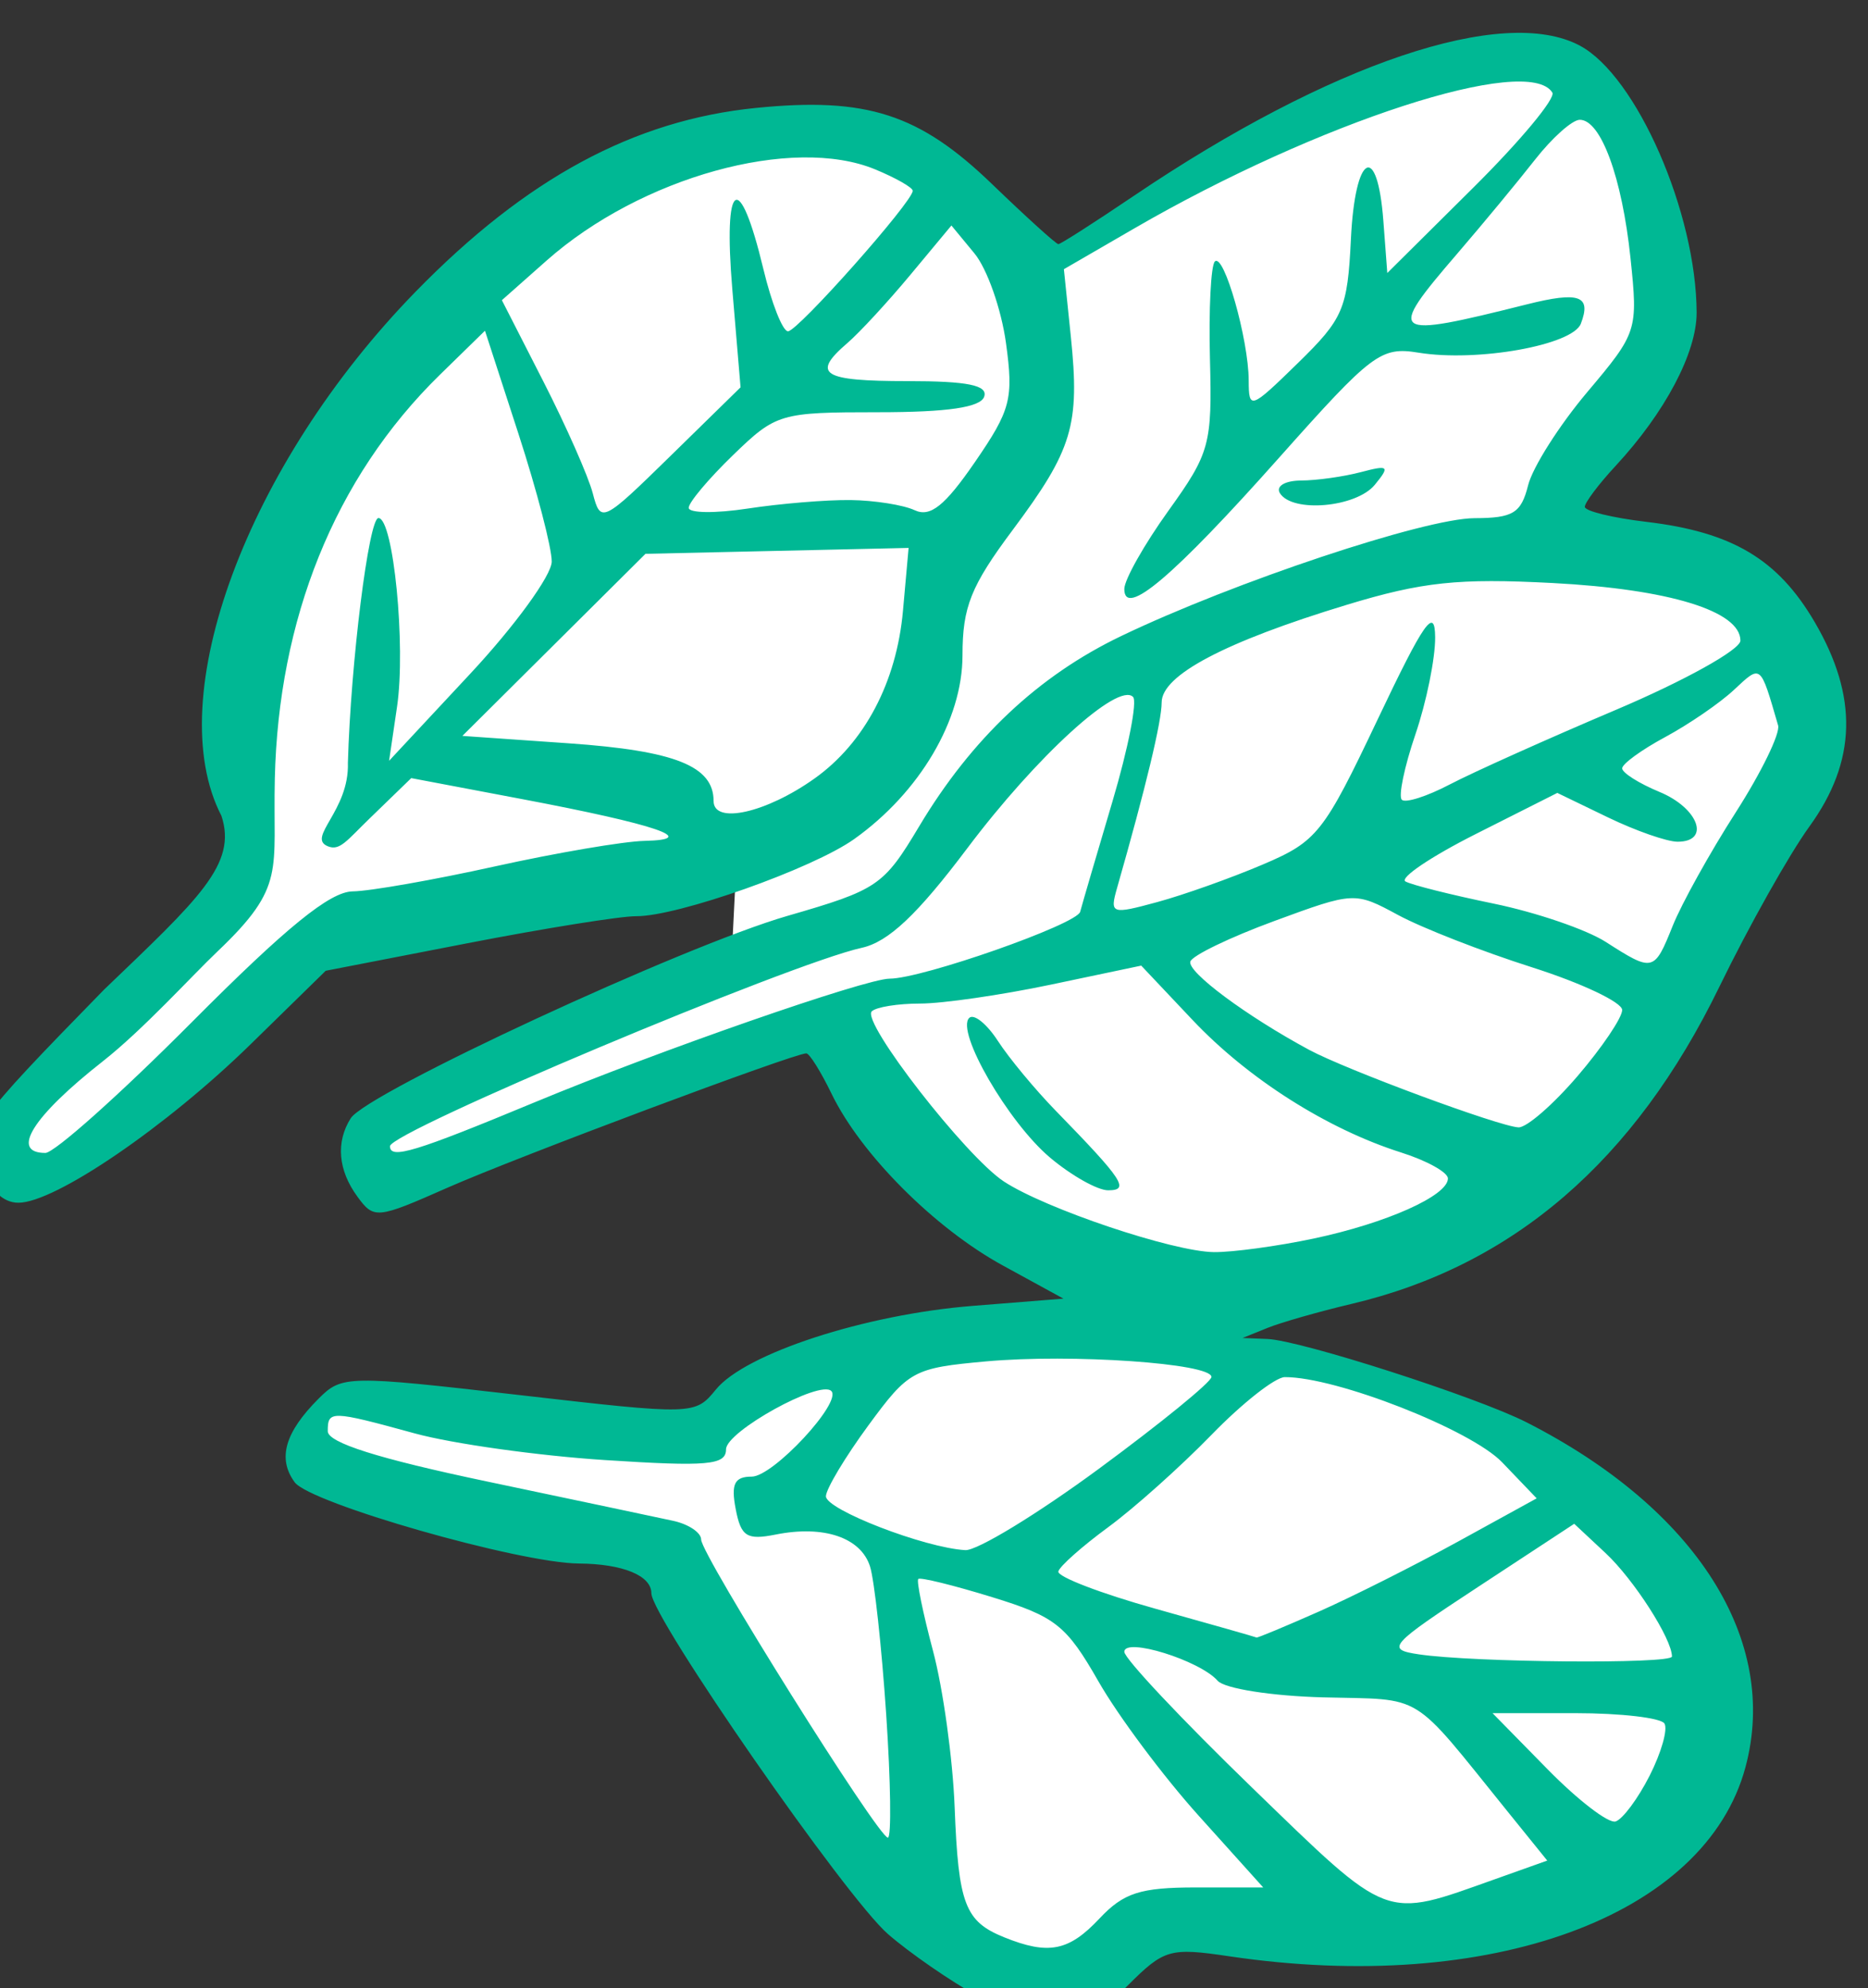 <?xml version="1.0" ?><svg height="162.24mm" viewBox="0 0 152.473 162.24" width="152.473mm" xmlns="http://www.w3.org/2000/svg">
    <rect x="0" y="0" width="152.473" height="162.24" fill="#333333" stroke="none"/>
    <path d="m -7115.047,10256.276 69.888,-72.005 c 0,0 -5.958,-87.592 40.354,-134.588 46.312,-46.997 109.016,-85.207 138.871,-56.724 29.855,28.482 23.727,38.547 32.769,34.792 9.042,-3.755 52.748,-41.964 90.198,-51.268 37.451,-9.305 66.04,-21.457 75.956,21.646 9.916,43.104 -29.222,99.025 -29.222,99.025 0,0 52.748,-6.267 67.517,29.811 14.769,36.078 -24.053,105.765 -54.435,133.963 -30.383,28.198 -121.003,53.832 -121.003,53.832 0,0 80.915,6.171 124.273,43.009 43.358,36.837 45.046,91.429 -7.068,109.847 -52.115,18.419 -118.049,7.216 -118.049,7.216 0,0 -3.095,15.002 -22.787,16.995 -19.692,1.992 -52.115,-27.344 -71.948,-62.757 -19.833,-35.413 -34.708,-56.965 -34.708,-56.965 0,0 -90.093,-18.134 -94.524,-22.691 -4.431,-4.557 3.587,-20.792 13.187,-20.223 9.6,0.57 92.308,11.678 92.308,11.678 0,0 14.98,-25.065 50.216,-26.299 35.235,-1.234 55.701,-3.418 55.701,-3.418 0,0 6.33,-13.766 -13.609,-24.969 -19.939,-11.203 -59.394,-55.256 -59.394,-55.256 l -121.53,43.293 -1.582,-18.324 99.165,-45.002 1.266,-25.35 -111.719,20.223 c 0,0 -64.879,60.288 -74.585,64.181 -9.706,3.892 -20.782,6.361 -15.508,-13.672 z" fill="#FFFFFF" transform="translate(-155.841,-84.433) matrix(0.3,0,0,0.3,2289.917,-2900.798)"/>
    <path d="m -6847.476,10493.819 c -7.571,-4.19 -18.6,-11.812 -24.501,-16.938 -11.457,-9.941 -64.387,-86.167 -64.387,-92.72 0,-4.809 -7.781,-7.998 -19.749,-8.086 -16.242,-0.132 -73.123,-16.393 -77.305,-22.115 -4.709,-6.44 -2.67,-13.548 6.524,-22.743 6.323,-6.323 7.79,-6.349 54.441,-0.99 47.654,5.476 47.975,5.466 53.651,-1.487 8.002,-9.804 40.561,-20.411 69.822,-22.744 l 24.735,-1.974 -16.481,-9.011 c -18.569,-10.154 -38.635,-30.267 -46.6,-46.704 -2.932,-6.053 -6.032,-11.005 -6.884,-11.005 -3.363,0 -78.875,28.271 -97.6,36.536 -19.304,8.527 -20.025,8.598 -24.551,2.409 -5.248,-7.177 -5.892,-14.833 -1.793,-21.294 4.425,-6.972 90.542,-46.875 118.767,-55.031 24.635,-7.119 26.213,-8.188 35.879,-24.354 14.291,-23.902 32.408,-40.966 54.982,-51.787 30.654,-14.695 82.613,-32.021 96.139,-32.058 10.486,-0.03 12.669,-1.371 14.572,-8.951 1.232,-4.902 8.473,-16.31 16.094,-25.348 13.637,-16.169 13.822,-16.749 11.762,-36.444 -2.294,-21.941 -8.072,-37.674 -13.819,-37.624 -2.029,0.02 -7.497,4.896 -12.155,10.841 -4.657,5.946 -14.18,17.454 -21.164,25.573 -19.374,22.521 -18.474,23.173 18.967,13.786 14.242,-3.57 17.593,-2.37 14.664,5.26 -2.243,5.844 -28.17,10.484 -44.13,7.893 -10.3,-1.67 -12.617,0.08 -37.909,28.494 -28.878,32.455 -42.178,43.738 -42.178,35.783 0,-2.509 5.389,-12.065 11.975,-21.242 11.305,-15.749 11.937,-18.053 11.329,-41.275 -0.353,-13.526 0.255,-25.481 1.327,-26.563 2.458,-2.458 9.188,21.183 9.213,32.373 0.03,8.015 0.487,7.85 13.418,-4.778 12.339,-12.046 13.477,-14.712 14.393,-33.703 1.12,-23.266 7.193,-26.637 8.833,-4.906 l 1.068,14.141 23.317,-23.14 c 12.826,-12.723 22.543,-24.398 21.591,-25.933 -6.545,-10.592 -63.708,7.967 -113.679,36.903 l -19.224,11.133 1.89,18.305 c 2.488,24.105 0.483,30.778 -15.793,52.594 -11.412,15.294 -13.681,20.956 -13.681,34.147 0,17.544 -11.631,37.273 -29.466,49.97 -11.329,8.069 -48.066,21.065 -59.319,20.984 -4.248,-0.03 -24.994,3.296 -46.096,7.392 l -38.372,7.45 -20.417,19.977 c -22.939,22.447 -53.241,43.123 -63.199,43.123 -4.279,0 -7.841,-3.545 -10.116,-10.074 -3.406,-9.768 -2.393,-11.22 33.388,-47.861 25.789,-24.717 36.337,-34.167 31.962,-47.325 -16.572,-32.047 6.955,-95.526 52.832,-142.551 30.087,-30.837 59.422,-46.675 92.603,-49.995 30.097,-3.013 44.414,1.6 64.214,20.687 9.341,9.003 17.47,16.368 18.068,16.368 0.599,0 9.83,-5.907 20.519,-13.127 53.419,-36.088 100.618,-51.975 121.388,-40.861 15.411,8.249 31.681,45.452 31.755,72.613 0.02,10.892 -8.584,27.175 -22.076,41.723 -4.592,4.953 -8.348,9.951 -8.348,11.107 0,1.155 7.535,2.994 16.75,4.085 23.353,2.767 35.763,10.144 45.767,27.215 11.9,20.311 11.454,37.898 -1.417,55.667 -5.507,7.602 -16.523,27.205 -24.48,43.562 -23.065,47.422 -56.101,75.901 -100.095,86.288 -8.858,2.093 -19.154,5.034 -22.877,6.538 l -6.774,2.732 6.774,0.273 c 9.028,0.362 56.952,15.772 70.496,22.666 46.206,23.524 68.876,59.241 59.56,93.838 -10.913,40.533 -69.41,61.947 -140.431,51.415 -16.207,-2.403 -17.728,-1.963 -27.68,7.988 -12.551,12.551 -22.034,13.229 -40.683,2.91 z m 33.022,-21.166 c 6.579,-7.005 11.111,-8.466 26.258,-8.466 h 18.304 l -17.524,-19.472 c -9.642,-10.708 -21.913,-27.146 -27.278,-36.528 -8.761,-15.324 -11.695,-17.654 -28.925,-22.955 -10.545,-3.25 -19.598,-5.476 -20.125,-4.954 -0.523,0.524 1.284,9.331 4.012,19.575 2.731,10.241 5.378,29.368 5.883,42.503 1.017,26.399 2.805,31.087 13.497,35.4 12.049,4.86 17.557,3.776 25.898,-5.103 z m 107.482,-10.66 14.359,-5.113 -10.973,-13.577 c -26.456,-32.743 -22.202,-30.116 -49.915,-30.82 -13.995,-0.355 -26.917,-2.383 -28.784,-4.514 -4.862,-5.556 -25.398,-11.924 -25.398,-7.875 0,1.805 15.618,18.408 34.711,36.898 37.797,36.605 35.669,35.8 66,25.001 z m -165.498,-44.847 c -1.238,-18.424 -3.218,-36.545 -4.4,-40.27 -2.501,-7.88 -12.61,-11.295 -25.676,-8.681 -7.854,1.568 -9.443,0.553 -10.878,-6.96 -1.306,-6.822 -0.322,-8.798 4.376,-8.798 5.833,0 24.666,-20.259 21.642,-23.284 -3.11,-3.109 -28.639,11.014 -28.639,15.845 0,4.31 -4.981,4.753 -33.017,2.931 -18.16,-1.181 -41.398,-4.438 -51.644,-7.243 -22.875,-6.264 -23.704,-6.287 -23.704,-0.609 0,3.123 13.672,7.446 43.176,13.651 23.747,4.993 46.606,9.82 50.796,10.73 4.19,0.91 7.619,3.203 7.619,5.095 0,4.115 48.228,81.09 50.806,81.09 0.985,0 0.78,-15.073 -0.457,-33.497 z m 207.712,16.642 c 3.177,-6.252 4.992,-12.638 4.033,-14.189 -0.959,-1.552 -11.876,-2.821 -24.26,-2.821 h -22.517 l 14.989,15.273 c 8.247,8.402 16.565,14.787 18.485,14.193 1.921,-0.596 6.093,-6.202 9.27,-12.456 z m 6.075,-32.416 c 0,-4.793 -10.372,-20.951 -18.054,-28.126 l -8.54,-7.977 -25.949,17.033 c -24.46,16.06 -25.397,17.119 -16.332,18.477 14.835,2.22 68.875,2.688 68.875,0.593 z m -96.095,-12.214 c 9.083,-4.018 26.139,-12.596 37.902,-19.058 l 21.385,-11.752 -9.382,-9.79 c -8.509,-8.883 -45.196,-23.26 -59.152,-23.186 -2.593,0.02 -11.571,7.083 -19.951,15.708 -8.382,8.622 -21.033,19.932 -28.113,25.128 -7.082,5.199 -13.177,10.609 -13.545,12.024 -0.371,1.412 11.517,5.975 26.419,10.141 14.897,4.165 27.277,7.687 27.505,7.83 0.229,0.148 7.847,-3.029 16.932,-7.045 z m -59.763,-38.903 c 16.812,-12.373 30.565,-23.591 30.565,-24.927 0,-3.708 -38.088,-6.341 -61.285,-4.238 -19.845,1.798 -21.096,2.478 -32.088,17.455 -6.291,8.571 -11.474,17.222 -11.524,19.224 -0.08,3.632 26.864,14.05 37.929,14.664 3.213,0.177 19.595,-9.801 36.403,-22.178 z m 58.334,-62.569 c 19.866,-4.206 36.569,-11.67 36.569,-16.347 0,-1.668 -5.713,-4.848 -12.698,-7.06 -20.138,-6.382 -41.659,-20.051 -56.781,-36.056 l -13.967,-14.788 -24.532,5.161 c -13.493,2.837 -29.512,5.159 -35.6,5.159 -6.085,0 -12.02,0.957 -13.188,2.126 -2.87,2.867 25.585,39.48 35.973,46.288 11.338,7.428 45.954,19.062 57.133,19.2 5.031,0.05 17.222,-1.596 27.091,-3.683 z m -71.683,-22.028 c -11.393,-9.587 -25.743,-34.385 -21.988,-37.997 1.264,-1.217 4.768,1.598 7.789,6.252 3.019,4.659 10.117,13.221 15.777,19.027 18.337,18.821 20.173,21.611 14.224,21.611 -2.88,0 -9.988,-4.001 -15.802,-8.893 z m -233.56,-36.785 c 25.768,-25.897 37.642,-35.55 43.814,-35.63 4.655,-0.05 22.104,-3.125 38.77,-6.811 16.668,-3.684 34.954,-6.802 40.636,-6.927 15.325,-0.342 3.32,-4.435 -33.34,-11.37 l -30.126,-5.703 -11.355,11.008 c -6.25,6.055 -8.084,8.874 -11.359,7.523 -5.798,-2.392 5.891,-9.625 5.479,-22.683 0.768,-27.212 5.684,-66.593 8.313,-66.593 4.065,0 7.497,34.79 5.06,51.328 l -2.164,14.706 22.104,-23.704 c 12.157,-13.037 22.122,-26.752 22.148,-30.477 0.02,-3.726 -4.054,-19.382 -9.06,-34.79 l -9.103,-28.016 -12.19,11.904 c -29.004,28.32 -43.988,66.925 -44.989,109.875 -0.591,25.3 3.207,29.187 -15.511,46.987 -7.245,6.89 -20.304,21.333 -31.323,29.991 -19.064,14.978 -25.279,24.9 -15.595,24.9 2.447,0 20.352,-15.983 39.791,-35.518 z m 93.474,21.686 c 33.74,-14.014 89.924,-33.575 96.431,-33.575 8.85,0 50.949,-14.77 51.852,-18.19 0.555,-2.103 4.51,-15.623 8.792,-30.044 4.279,-14.419 6.796,-27.203 5.593,-28.408 -4.095,-4.092 -26.25,16.127 -45.07,41.132 -13.624,18.102 -21.491,25.522 -28.746,27.116 -19.474,4.277 -128.353,50.056 -128.353,53.967 0,3.653 6.771,1.597 39.501,-11.998 z m 283.632,-7.096 c 6.664,-7.785 12.117,-15.866 12.117,-17.956 0,-2.092 -11.048,-7.32 -24.552,-11.617 -13.504,-4.297 -29.886,-10.692 -36.403,-14.214 -11.784,-6.367 -11.979,-6.358 -33.723,1.637 -12.026,4.422 -22.291,9.377 -22.812,11.011 -0.896,2.824 15.229,14.813 32.304,24.016 10.083,5.432 51.727,20.848 56.984,21.096 2.182,0.1 9.42,-6.185 16.085,-13.973 z m 25.875,-40.873 c 2.43,-6.052 10.13,-19.911 17.114,-30.796 6.981,-10.886 12.179,-21.553 11.552,-23.704 -4.914,-16.884 -4.561,-16.603 -12.063,-9.614 -3.834,3.575 -12.234,9.33 -18.665,12.794 -6.434,3.465 -11.696,7.292 -11.696,8.506 0,1.211 4.571,4.096 10.159,6.413 10.631,4.404 13.948,13.544 4.914,13.544 -2.882,0 -11.426,-2.987 -18.982,-6.638 l -13.74,-6.64 -22.191,11.188 c -12.202,6.151 -20.804,11.96 -19.113,12.907 1.694,0.944 12.495,3.655 24.008,6.024 11.513,2.368 25.228,7.052 30.477,10.415 12.883,8.251 13.174,8.179 18.226,-4.399 z m -111.526,-16.66 c 14.793,-6.304 16.545,-8.515 31.236,-39.456 12.641,-26.622 15.577,-30.822 15.647,-22.373 0.05,5.723 -2.369,17.615 -5.371,26.427 -3.004,8.816 -4.671,16.818 -3.704,17.786 0.969,0.968 6.855,-0.908 13.081,-4.173 6.227,-3.26 26.56,-12.391 45.185,-20.286 18.624,-7.896 33.863,-16.365 33.863,-18.824 0,-8.054 -19.424,-14.011 -51.099,-15.668 -25.719,-1.346 -35.449,-0.315 -56.006,5.928 -33.157,10.073 -50.361,19.14 -50.361,26.548 0,5.174 -4.274,22.966 -12.117,50.417 -2.04,7.142 -1.601,7.3 10.923,3.896 7.176,-1.947 20.099,-6.548 28.723,-10.222 z m -121.945,-23.414 c 13.592,-9.679 22.296,-26.192 24.033,-45.6 l 1.532,-17.102 -35.795,0.803 -35.793,0.803 -24.911,24.765 -24.91,24.765 28.967,2.018 c 28.914,2.015 39.383,6.189 39.383,15.694 0,6.446 14.297,3.251 27.494,-6.146 z m -22.395,-132.993 c -2.526,-29.991 1.889,-32.906 8.446,-5.573 2.236,9.32 5.25,16.942 6.7,16.942 2.647,0 33.939,-35.246 33.939,-38.224 0,-0.877 -4.579,-3.488 -10.177,-5.806 -22.563,-9.346 -63.807,2.085 -89.449,24.796 l -12.16,10.768 11.269,22.074 c 6.2,12.139 12.257,25.847 13.464,30.46 2.146,8.212 2.591,7.997 21.2,-10.221 l 19.007,-18.608 z m 32.152,57.272 c 6.52,0.08 14.373,1.325 17.453,2.759 4.255,1.98 8.192,-1.156 16.377,-13.055 9.778,-14.214 10.562,-17.218 8.471,-32.428 -1.268,-9.221 -5.128,-20.186 -8.574,-24.363 l -6.271,-7.601 -11.188,13.446 c -6.154,7.394 -13.855,15.731 -17.114,18.531 -9.876,8.477 -6.912,10.354 16.367,10.354 16.345,0 21.911,1.128 20.852,4.231 -0.993,2.921 -9.951,4.235 -28.863,4.235 -26.665,0 -27.752,0.32 -39.475,11.67 -6.632,6.417 -12.057,12.866 -12.057,14.326 0,1.463 7.239,1.552 16.084,0.204 8.847,-1.352 21.419,-2.391 27.938,-2.306 z m 116.829,-1.88 c -1.162,-1.881 1.384,-3.408 5.726,-3.433 4.302,-0.02 11.629,-1.051 16.284,-2.281 7.602,-2.006 7.993,-1.653 3.821,3.434 -5.07,6.18 -22.473,7.717 -25.831,2.28 z" fill="#00B894" transform="translate(-155.841,-84.433) matrix(0.3,0,0,0.3,2289.917,-2900.798)"/>
</svg>